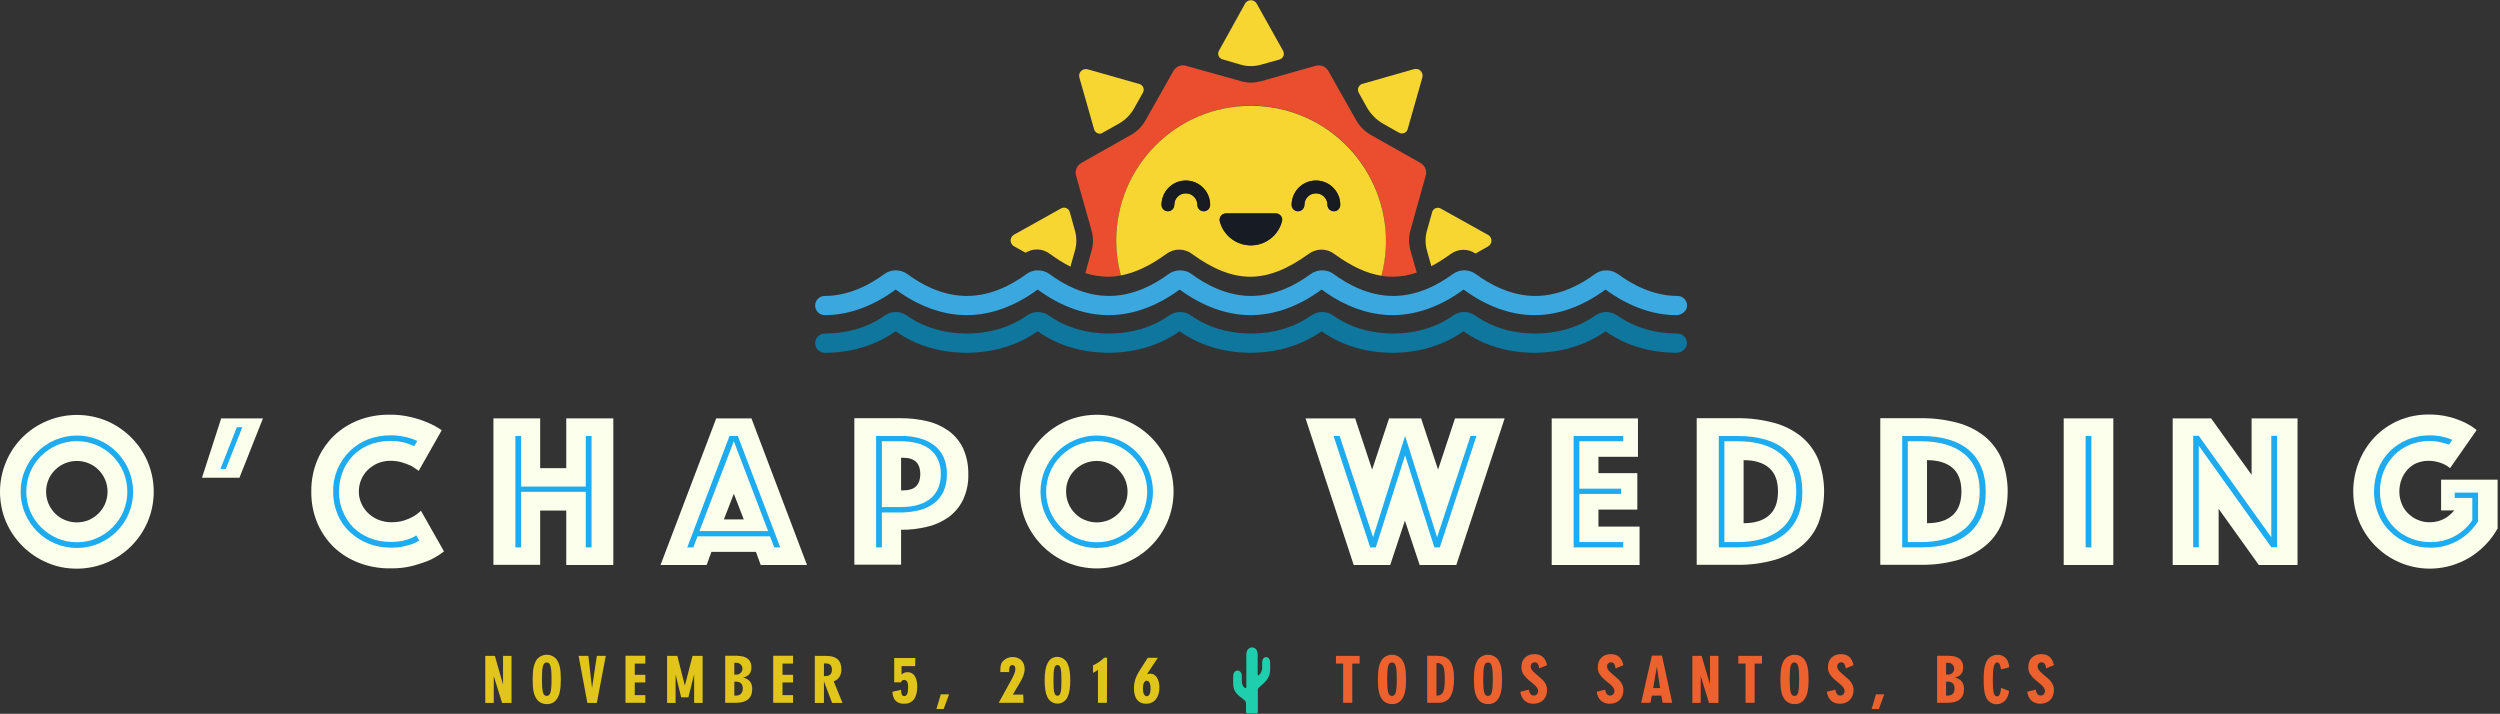 <?xml version="1.0" encoding="utf-8"?>
<!-- Generator: Adobe Illustrator 19.2.1, SVG Export Plug-In . SVG Version: 6.00 Build 0)  -->
<svg version="1.1" id="Layer_3_copy" xmlns="http://www.w3.org/2000/svg" xmlns:xlink="http://www.w3.org/1999/xlink" x="0px"
	 y="0px" width="1562px" height="446px" viewBox="0 0 1562 446" style="enable-background:new 0 0 1562 446;" xml:space="preserve">
<rect x="0" y="0" width="1562" height="446" fill="#333333" stroke="none"/>
<style type="text/css">
	.st0{fill:#E1C51B;}
	.st1{fill:#1FCEAC;}
	.st2{fill:#EC612E;}
	.st3{fill:#FCFFEC;}
	.st4{fill:#1EABF0;}
	.st5{fill:#F7D631;}
	.st6{fill:#EA4E2F;}
	.st7{fill:#171B23;}
	.st8{fill:#181C22;}
	.st9{fill:#0F769E;}
	.st10{fill:#3AA7DE;}
</style>
<title>ochapo-wedding-logo</title>
<g id="NOV_5">
	<path class="st0" d="M309.2,409.8l5.1,17.9v-17.9h5.3v29.4h-5.9l-5.2-16.8v16.8h-5.3v-29.4H309.2z"/>
	<path class="st0" d="M347.6,411.8c2.1,2.8,2.8,6.2,2.8,13c0,6.2-0.8,9.7-2.8,12.4c-1.4,1.8-3.6,2.8-5.9,2.7
		c-2.3,0.1-4.6-0.9-6.1-2.7c-2.1-2.8-2.8-6.2-2.8-12.7s0.8-10,2.8-12.7c2.9-3.3,8-3.7,11.3-0.7C347.1,411.3,347.4,411.5,347.6,411.8
		z M338.6,424.4c0,8,0.7,10.4,3,10.4s3-2.5,3-10.3c0-8.2-0.7-10.6-3-10.6S338.6,416.4,338.6,424.4L338.6,424.4z"/>
	<path class="st0" d="M367.6,409.8l2.3,20.1l3-20.1h5.6l-5.6,29.4h-5.9l-5.5-29.4H367.6L367.6,409.8z"/>
	<path class="st0" d="M403.2,409.8v4.8h-6.6v7h6.6v4.8h-6.6v7.9h6.6v4.8h-12.4v-29.4H403.2z"/>
	<path class="st0" d="M423.2,409.8l4.7,18.6l4.8-18.6h6.3v29.4h-5.3v-17.9l-3.6,14.4h-4.5l-3.5-14.4v17.9h-5.3v-29.4H423.2z"/>
	<path class="st0" d="M460.9,409.8c5.5,0,8.6,2.5,8.6,7.1c0,3.6-1.8,5.7-5.2,6.4c4,1.1,5.7,3.3,5.7,7.3c0,5.5-3.5,8.5-10,8.5h-6.9
		v-29.4H460.9L460.9,409.8z M460,421.5c2,0.1,3.8-1.5,3.9-3.5c0.1-2-1.5-3.8-3.5-3.9c-0.1,0-0.3,0-0.4,0h-1.2v7.4H460z M460,434.6
		c2.5,0,4.1-1.6,4.1-4.4s-1.5-4.3-4.1-4.3h-1.2v8.7L460,434.6L460,434.6z"/>
	<path class="st0" d="M495.5,409.8v4.8h-6.6v7h6.6v4.8h-6.6v7.9h6.6v4.8h-12.4v-29.4H495.5L495.5,409.8z"/>
	<path class="st0" d="M516.2,409.8c6.4,0,9.5,2.8,9.5,8.5c0,3.7-1.8,6.4-4.8,7.4l5.5,13.5h-6.5l-5.1-13.5v13.5h-5.7v-29.4H516.2z
		 M515.8,422.4c2.7,0,4-1.3,4-4s-1.3-3.9-4-3.9h-1v7.9L515.8,422.4L515.8,422.4z"/>
	<path class="st0" d="M571.8,416.2h-8.5v5.3c1-1.1,2.4-1.6,3.9-1.5c3.7,0,5.9,3.3,5.9,9.1c0,6.9-2.9,10.6-8.2,10.6
		c-2.9,0-5.2-1.1-6.2-3.1c-0.7-1.3-1.1-2.8-1.1-4.4l5.4-1.2c0,2.8,0.6,3.9,2,3.9c1.7,0,2.4-1.7,2.4-5.7c0-3-0.8-4.4-2.6-4.4
		c-0.9,0-1.7,0.7-1.8,1.5h-4.3v-15.2h13.2L571.8,416.2L571.8,416.2z"/>
	<path class="st0" d="M593,433.8l-3.4,9.2h-4.5l2.7-9.2H593L593,433.8z"/>
	<path class="st0" d="M639.5,439.1H624l8.1-14.7c1.7-3.2,2.3-4.8,2.3-6.5c0-1.5-0.7-2.4-1.9-2.4s-2,1.1-2,3.3v1.1h-5.5v-1.1
		c0-3.1,0.5-4.7,2-6.1c1.5-1.4,3.5-2.2,5.6-2.2c4.6,0,7.6,2.9,7.6,7.4c0,2.7-1,5.4-3.3,9.2l-4.1,6.9h6.5L639.5,439.1L639.5,439.1z"
		/>
	<path class="st0" d="M667.1,414.8c1.1,2.5,1.6,5.7,1.6,10.3s-0.5,7.7-1.6,10.2c-1.4,3.5-5.5,5.3-9,3.8c-1.7-0.7-3.1-2.1-3.8-3.8
		c-1.1-2.6-1.6-5.6-1.6-10.5c0-9.6,2.7-14.4,8-14.4C663.5,410.5,666,412.2,667.1,414.8z M658.2,425.1c0,7.4,0.6,9.6,2.5,9.6
		s2.5-2.2,2.5-9.5c0-7.5-0.6-9.7-2.5-9.7S658.2,417.7,658.2,425.1L658.2,425.1z"/>
	<path class="st0" d="M691.6,439.1H686v-20.6c-0.9,0.8-2,1.4-3.1,1.9v-4.7c2.6-1.1,5-2.8,7-4.8h1.8L691.6,439.1L691.6,439.1z"/>
	<path class="st0" d="M716.6,421.3c0.7-0.3,1.4-0.4,2.1-0.4c3.4,0,5.7,3.5,5.7,8.6c0,6.3-3.2,10.2-8.4,10.2c-4.8,0-7.5-3.5-7.5-9.5
		c0-4.2,1-7.3,3.9-11.8l4.7-7.4h6.3L716.6,421.3z M714.1,430.2c0,3,0.9,4.8,2.4,4.8s2.4-1.9,2.4-4.8s-0.9-4.9-2.4-4.9
		S714.1,427.2,714.1,430.2z"/>
</g>
<path id="CACTUS" class="st1" d="M785.9,444.7v-13.9c0-2.1,7.7-4.5,7.7-12.6v-4.2c0-4.5-5-4.7-5,0c0,1.9,0,1,0,3.5s-2.8,6.2-2.8,3.5
	v-12c0-6.1-7.1-5.9-7.1,0v20.1c0,2.4-2.8-0.6-2.8-2.9v-3.7c0-4.7-5.4-4.7-5.4,0v4.6c0,8.3,8,8.9,8,12.3v5.2c-0.1,0.5,0.3,1,0.9,1.1
	c0.1,0,0.2,0,0.3,0h5.1C785.4,445.8,785.9,445.4,785.9,444.7C785.9,444.8,785.9,444.7,785.9,444.7z"/>
<g id="TODOS">
	<path class="st2" d="M849.5,414.6h-4.6v24.5h-5.7v-24.5h-4.5v-4.8h14.8V414.6z"/>
	<path class="st2" d="M875.7,411.8c2.1,2.8,2.8,6.2,2.8,13c0,6.2-0.8,9.7-2.8,12.4c-1.4,1.8-3.6,2.8-5.9,2.7
		c-2.3,0.1-4.6-0.9-6.1-2.7c-2.1-2.8-2.8-6.2-2.8-12.7s0.8-10,2.8-12.7c2.9-3.3,8-3.7,11.3-0.7C875.3,411.3,875.5,411.5,875.7,411.8
		z M866.7,424.4c0,8,0.7,10.4,3,10.4s3-2.5,3-10.3c0-8.2-0.7-10.6-3-10.6S866.7,416.4,866.7,424.4L866.7,424.4z"/>
	<path class="st2" d="M898.2,409.8c3.8,0,6.2,1,7.8,3.3c1.7,2.5,2.5,5.9,2.5,10.9c0,10.2-3.1,15.1-9.7,15.1h-7.1v-29.4H898.2z
		 M898,434.6c1.2,0,2.4-0.5,3.2-1.5c1-1.2,1.5-3.8,1.5-8.7c0-5.1-0.4-7.7-1.6-8.9c-0.8-0.8-1.9-1.3-3-1.2h-0.6v20.3L898,434.6
		L898,434.6z"/>
	<path class="st2" d="M935.7,411.8c2.1,2.8,2.8,6.2,2.8,13c0,6.2-0.8,9.7-2.8,12.4c-1.4,1.8-3.6,2.8-5.9,2.7
		c-2.3,0.1-4.6-0.9-6.1-2.7c-2.1-2.8-2.8-6.2-2.8-12.7s0.8-10,2.8-12.7c2.9-3.3,8-3.7,11.3-0.7C935.2,411.3,935.5,411.5,935.7,411.8
		z M926.7,424.4c0,8,0.7,10.4,3,10.4s3-2.5,3-10.3c0-8.2-0.7-10.6-3-10.6S926.7,416.4,926.7,424.4L926.7,424.4z"/>
	<path class="st2" d="M961.7,417.6c-0.3-2.5-1.2-3.8-2.8-3.8c-1.4,0-2.5,1.1-2.5,2.4c0,0.1,0,0.2,0,0.2c0,1.5,0.7,2.5,3.1,4.6
		l2.7,2.3c3.2,2.7,4.4,4.9,4.4,7.9c0,5.1-3.4,8.5-8.5,8.5c-4.5,0-7.5-2.7-8.2-7.5l5.3-1.3c0.4,2.5,1.5,3.7,3.2,3.7
		c1.5-0.1,2.6-1.3,2.6-2.7c0,0,0-0.1,0-0.1c0-1.5-0.8-2.7-3.1-4.6l-2.9-2.4c-1.1-0.9-2-1.9-2.9-3.1c-1.1-1.4-1.6-3.2-1.5-5
		c0-4.8,3.2-8,8.1-8c4.3,0,6.9,2.2,7.9,6.9L961.7,417.6z"/>
	<path class="st2" d="M1009.4,417.6c-0.3-2.5-1.2-3.8-2.8-3.8c-1.4,0-2.5,1.1-2.5,2.4c0,0.1,0,0.1,0,0.2c0,1.5,0.7,2.5,3.1,4.6
		l2.7,2.3c3.2,2.7,4.4,4.9,4.4,7.9c0,5.1-3.4,8.5-8.5,8.5c-4.5,0-7.5-2.7-8.2-7.5l5.3-1.3c0.4,2.5,1.5,3.7,3.2,3.7
		c1.5-0.1,2.6-1.3,2.6-2.7c0,0,0-0.1,0-0.1c0-1.5-0.8-2.7-3.1-4.6l-2.9-2.4c-1.1-0.9-2-1.9-2.9-3.1c-1.1-1.4-1.6-3.2-1.5-5
		c0-4.8,3.2-8,8.1-8c4.3,0,6.9,2.2,7.9,6.9L1009.4,417.6z"/>
	<path class="st2" d="M1032.1,434.6l-0.9,4.5h-5.8l6.7-29.5h6.3l6.4,29.5h-6l-0.8-4.5H1032.1L1032.1,434.6z M1035.2,416.5l-2.3,13.4
		h4.3L1035.2,416.5z"/>
	<path class="st2" d="M1063.2,409.8l5.2,17.9v-17.9h5.3v29.4h-5.9l-5.2-16.8v16.8h-5.2v-29.4H1063.2L1063.2,409.8z"/>
	<path class="st2" d="M1100.9,414.6h-4.6v24.5h-5.7v-24.5h-4.5v-4.8h14.8V414.6z"/>
	<path class="st2" d="M1127.2,411.8c2.1,2.8,2.8,6.2,2.8,13c0,6.2-0.8,9.7-2.8,12.4c-1.4,1.8-3.6,2.8-5.9,2.7
		c-2.3,0.1-4.6-0.9-6.1-2.7c-2.1-2.8-2.8-6.2-2.8-12.7s0.8-10,2.8-12.7c2.9-3.3,8-3.7,11.3-0.7
		C1126.7,411.3,1126.9,411.5,1127.2,411.8z M1118.2,424.4c0,8,0.7,10.4,3,10.4s2.9-2.5,2.9-10.3c0-8.2-0.7-10.6-3-10.6
		S1118.2,416.4,1118.2,424.4L1118.2,424.4z"/>
	<path class="st2" d="M1153.2,417.6c-0.3-2.5-1.2-3.8-2.8-3.8c-1.4,0-2.5,1.1-2.5,2.4c0,0.1,0,0.1,0,0.2c0,1.5,0.7,2.5,3.1,4.6
		l2.7,2.3c3.2,2.7,4.4,4.9,4.4,7.9c0,5.1-3.4,8.5-8.5,8.5c-4.5,0-7.5-2.7-8.2-7.5l5.3-1.3c0.4,2.5,1.5,3.7,3.2,3.7
		c1.5-0.1,2.6-1.3,2.6-2.7c0,0,0-0.1,0-0.1c0-1.5-0.8-2.7-3.1-4.6l-2.9-2.4c-1.1-0.9-2-1.9-2.9-3.1c-1.1-1.4-1.6-3.2-1.5-5
		c0-4.8,3.2-8,8.1-8c4.3,0,6.9,2.2,7.9,6.9L1153.2,417.6z"/>
	<path class="st2" d="M1177.3,433.8l-3.4,9.2h-4.5l2.7-9.2H1177.3L1177.3,433.8z"/>
	<path class="st2" d="M1218,409.8c5.5,0,8.6,2.5,8.6,7.1c0,3.6-1.8,5.7-5.2,6.4c4,1.1,5.7,3.3,5.7,7.3c0,5.5-3.5,8.5-9.9,8.5h-6.9
		v-29.4H1218L1218,409.8z M1217.1,421.5c2,0.1,3.8-1.5,3.9-3.5c0.1-2-1.5-3.8-3.5-3.9c-0.1,0-0.3,0-0.4,0h-1.2v7.4H1217.1z
		 M1217.1,434.6c2.6,0,4.1-1.6,4.1-4.4s-1.5-4.3-4.1-4.3h-1.2v8.7L1217.1,434.6L1217.1,434.6z"/>
	<path class="st2" d="M1250.2,418.3c-0.3-2.9-1.1-4.4-2.3-4.4c-2,0-2.8,3.1-2.8,11.1c0,7.4,0.7,10.1,2.6,10.1c1.5,0,2.2-1.5,2.6-5.3
		l5,1.9c-0.6,5.1-3.7,8.3-7.8,8.3c-2.8,0.1-5.3-1.6-6.5-4.1c-1.2-2.6-1.6-5.5-1.6-10.9c0-5.1,0.3-8.2,1.3-10.7
		c1.1-3.1,4-5.2,7.3-5.2c2.8-0.1,5.4,1.5,6.5,4.1c0.5,1.2,0.8,2.5,0.9,3.7L1250.2,418.3z"/>
	<path class="st2" d="M1278.4,417.6c-0.3-2.5-1.2-3.8-2.8-3.8c-1.4,0-2.5,1.1-2.5,2.4c0,0.1,0,0.1,0,0.2c0,1.5,0.7,2.5,3.1,4.6
		l2.7,2.3c3.2,2.7,4.4,4.9,4.4,7.9c0,5.1-3.4,8.5-8.5,8.5c-4.5,0-7.5-2.7-8.2-7.5l5.3-1.3c0.4,2.5,1.5,3.7,3.2,3.7
		c1.5-0.1,2.6-1.3,2.6-2.7c0,0,0-0.1,0-0.1c0-1.5-0.8-2.7-3.1-4.6l-2.9-2.4c-1.1-0.9-2-1.9-2.9-3.1c-1.1-1.4-1.6-3.2-1.5-5
		c0-4.8,3.2-8,8.1-8c4.3,0,6.9,2.2,7.9,6.9L1278.4,417.6z"/>
</g>
<g id="O_CHAPO_WEDDING">
	<g id="TEXT">
		<path class="st3" d="M0,307.2c0-6.4,1.3-12.8,3.8-18.7C8.6,277,17.8,267.8,29.4,263c11.9-5,25.4-5,37.3,0
			c11.5,4.9,20.7,14.1,25.6,25.6c5,11.9,5,25.4,0,37.3c-4.9,11.6-14.1,20.7-25.6,25.6c-5.9,2.5-12.3,3.8-18.7,3.8
			c-6.4,0-12.8-1.2-18.7-3.8c-11.5-4.9-20.7-14.1-25.6-25.6C1.2,320,0,313.6,0,307.2z M28.8,307.2c0,2.6,0.5,5.1,1.5,7.5
			c2,4.6,5.6,8.3,10.2,10.2c4.8,2,10.2,2,15,0c4.6-2,8.2-5.6,10.2-10.2c2-4.8,2-10.2,0-15c-2-4.6-5.6-8.3-10.2-10.2
			c-4.8-2-10.2-2-15,0c-4.6,2-8.3,5.6-10.2,10.2C29.3,302.1,28.8,304.7,28.8,307.2L28.8,307.2z"/>
		<path class="st3" d="M138.2,261.4h26.1l-14.7,37.1h-23.4L138.2,261.4z"/>
		<path class="st3" d="M194.5,307.2c-0.1-6.8,1.2-13.6,3.8-19.8c2.4-5.7,6-10.9,10.4-15.2c4.4-4.2,9.7-7.5,15.4-9.7
			c6-2.3,12.3-3.4,18.7-3.4c4.7-0.1,9.4,0.4,13.9,1.5c3.6,0.8,7.1,2,10.5,3.4c3.1,1.3,6,2.9,8.8,4.8l-14.4,25.4
			c-1.5-1.1-3.1-2.2-4.8-3.2c-1.8-0.8-3.7-1.5-5.6-2.1c-2.4-0.7-4.9-1-7.3-1c-2.7,0-5.3,0.5-7.8,1.5c-2.3,1-4.4,2.4-6.2,4.1
			c-1.8,1.7-3.2,3.8-4.2,6.1c-1,2.4-1.5,4.9-1.5,7.5c0,2.6,0.5,5.1,1.6,7.5c1,2.3,2.5,4.4,4.3,6.1c1.9,1.8,4.1,3.2,6.4,4.1
			c2.6,1,5.3,1.5,8.1,1.5c2.6,0,5.3-0.3,7.8-1.1c2-0.6,3.9-1.4,5.8-2.5c1.8-1,3.4-2.2,4.8-3.6l14.4,25.4c-2.7,2.1-5.6,3.9-8.8,5.4
			c-3.4,1.5-7,2.6-10.6,3.6c-4.6,1.2-9.4,1.7-14.1,1.6c-6.8,0.1-13.5-1.1-19.8-3.5c-5.8-2.2-11.1-5.5-15.6-9.8
			c-4.4-4.3-7.9-9.5-10.3-15.2C195.7,320.6,194.4,313.9,194.5,307.2z"/>
		<path class="st3" d="M308.3,261.4h29.2v31.1h16.3v-31.1h29.4v91.6h-29.4V319h-16.3v33.9h-29.2V261.4z"/>
		<path class="st3" d="M447.5,261.4h22l34.7,91.6h-28.9l-3-8.2h-27.8l-3,8.2h-28.8L447.5,261.4z M464.7,324.5l-6.2-16l-6.2,16H464.7
			L464.7,324.5z"/>
		<path class="st3" d="M605,296.2c0.2,5.6-1,11.1-3.3,16.1c-2.1,4.3-5.2,8-9,10.8c-4,2.8-8.5,4.9-13.3,6c-5.4,1.3-10.9,2-16.4,1.9
			v21.8h-29.2v-91.5h29.2c5.5,0,11,0.6,16.4,1.9c4.8,1.1,9.3,3.2,13.3,6c3.8,2.8,6.9,6.5,9,10.8C604,285.1,605.1,290.7,605,296.2z
			 M563,306.4h1.2c3.8,0,6.6-0.9,8.3-2.7c1.7-1.8,2.5-4.3,2.5-7.5c0-3.2-0.8-5.7-2.5-7.5s-4.5-2.7-8.3-2.7H563V306.4z"/>
		<path class="st3" d="M637.2,307.2c0-6.4,1.3-12.8,3.8-18.7c4.9-11.5,14.1-20.7,25.6-25.6c11.9-5,25.4-5,37.3,0
			c11.5,4.9,20.7,14.1,25.6,25.6c5,11.9,5,25.4,0,37.3c-4.9,11.5-14.1,20.7-25.6,25.6c-11.9,5-25.4,5-37.3,0
			c-11.5-4.9-20.7-14.1-25.6-25.6C638.5,320,637.2,313.6,637.2,307.2z M666.1,307.2c0,2.6,0.5,5.1,1.5,7.5c2,4.6,5.6,8.3,10.2,10.2
			c4.8,2,10.2,2,15,0c4.6-2,8.3-5.6,10.2-10.2c2-4.8,2-10.2,0-15c-2-4.6-5.7-8.3-10.3-10.2c-4.8-2-10.2-2-15,0
			c-4.6,2-8.3,5.6-10.2,10.2C666.5,302.1,666,304.7,666.1,307.2L666.1,307.2z"/>
		<path class="st3" d="M815.7,261.4h31l10.6,32l10.6-32h20l10.6,32l10.6-32h31l-30.2,91.6H887l-9.2-27.7l-9.2,27.7h-22.8
			L815.7,261.4z"/>
		<path class="st3" d="M969.5,261.4h53.9v24h-24.7v10.2h24.3v22.8h-24.3v10.6h25.7v24h-54.9V261.4z"/>
		<path class="st3" d="M1060.1,352.9v-91.6h25.4c7.8-0.1,15.5,0.9,23,2.9c6.2,1.7,12,4.6,17,8.6c4.6,3.9,8.3,8.8,10.6,14.4
			c4.8,12.8,4.8,26.9,0,39.7c-2.3,5.6-5.9,10.5-10.6,14.3c-5,4-10.8,7-17,8.7c-7.5,2.1-15.2,3.1-23,3L1060.1,352.9L1060.1,352.9z
			 M1089.4,326.9c6.9,0,12.2-1.6,15.9-4.9c3.7-3.2,5.6-8.2,5.6-14.9c0-6.7-1.9-11.6-5.6-14.8s-9.1-4.8-15.9-4.8V326.9L1089.4,326.9z
			"/>
		<path class="st3" d="M1174.8,352.9v-91.6h25.4c7.8-0.1,15.5,0.9,23,2.9c6.2,1.7,12,4.6,17,8.6c4.6,3.9,8.3,8.8,10.6,14.4
			c4.8,12.8,4.8,26.9,0,39.7c-2.3,5.6-5.9,10.5-10.6,14.3c-5,4-10.8,7-17,8.7c-7.5,2.1-15.2,3.1-23,3L1174.8,352.9L1174.8,352.9z
			 M1204,326.9c6.9,0,12.2-1.6,15.9-4.9c3.7-3.2,5.6-8.2,5.6-14.9c0-6.7-1.9-11.6-5.6-14.8c-3.8-3.2-9.1-4.8-15.9-4.8V326.9
			L1204,326.9z"/>
		<path class="st3" d="M1289.4,261.4h31v91.6h-31V261.4z"/>
		<path class="st3" d="M1357.5,261.4h24l25.3,35.3v-35.3h28.7v91.6h-24.2l-25.1-35.1v35.1h-28.7L1357.5,261.4L1357.5,261.4z"/>
		<path class="st3" d="M1530.8,292.5c-1.8-1.5-3.9-2.7-6.2-3.4c-2.4-0.8-4.8-1.2-7.3-1.2c-2.5,0-5,0.5-7.3,1.4
			c-2.2,0.9-4.1,2.3-5.7,4c-1.6,1.8-2.9,3.8-3.8,6.1c-0.9,2.5-1.4,5.1-1.4,7.7c0,2.6,0.5,5.3,1.5,7.7c0.9,2.3,2.3,4.4,4.1,6.1
			c1.8,1.7,3.8,3.1,6.1,4c2.4,1,4.9,1.5,7.5,1.4c3,0,5.9-0.7,8.5-2c2.6-1.3,4.8-3.2,6.6-5.4h-8.2v-19.2h35.3v30.5
			c-2.1,3.7-4.6,7.2-7.6,10.2c-2.9,3-6.2,5.7-9.8,7.9c-3.7,2.2-7.6,3.9-11.7,5.1c-25.4,7.3-51.9-7.3-59.2-32.7
			c-1.3-4.4-1.9-9-1.9-13.6c0-6.4,1.2-12.7,3.6-18.7c2.3-5.7,5.6-10.9,9.8-15.3c4.2-4.4,9.3-7.9,14.8-10.3
			c5.8-2.5,12.1-3.8,18.5-3.8c4.5-0.1,9,0.4,13.3,1.5c3.3,0.8,6.4,2,9.5,3.4c2.7,1.3,5.3,2.9,7.6,4.8L1530.8,292.5z"/>
	</g>
	<g id="INLINE">
		<path class="st4" d="M12.9,307.2c0,4.7,0.9,9.3,2.8,13.7c3.6,8.4,10.3,15.2,18.7,18.7c8.7,3.7,18.6,3.7,27.3,0
			c8.4-3.6,15.2-10.3,18.7-18.7c3.7-8.7,3.7-18.6,0-27.3c-3.6-8.4-10.3-15.2-18.7-18.7c-8.7-3.7-18.6-3.7-27.3,0
			c-8.4,3.6-15.2,10.3-18.7,18.7C13.8,297.9,12.9,302.5,12.9,307.2z M48,338.8c-4.2,0-8.4-0.8-12.3-2.5c-7.5-3.3-13.6-9.3-16.8-16.8
			c-3.3-7.9-3.3-16.7,0-24.6c3.2-7.6,9.3-13.6,16.8-16.8c7.9-3.3,16.7-3.3,24.6,0c7.6,3.2,13.6,9.3,16.8,16.8
			c3.3,7.9,3.3,16.7,0,24.6c-3.2,7.6-9.3,13.6-16.8,16.8C56.4,338,52.3,338.8,48,338.8z"/>
		<path class="st4" d="M137.7,293h3.4l10.3-26.1H148L137.7,293z"/>
		<path class="st4" d="M211.8,307.2c0-4.2,0.7-8.4,2.3-12.4c2.9-7.6,8.8-13.7,16.4-16.8c4.2-1.7,8.7-2.5,13.2-2.5
			c2.1,0,4.3,0.1,6.4,0.5c1.6,0.3,3.2,0.6,4.7,1.2c1.4,0.4,2.7,0.9,4,1.6l1.9-3.3c-1.5-0.7-3-1.3-4.7-1.8c-1.8-0.5-3.5-0.9-5.4-1.2
			c-2.3-0.4-4.7-0.6-7-0.5c-4.6,0-9.1,0.8-13.4,2.4c-4.2,1.6-8,4-11.3,7.1c-7,6.7-10.9,16-10.7,25.6c-0.1,5,0.9,9.9,2.8,14.5
			c1.8,4.2,4.4,7.9,7.8,11c3.3,3.1,7.3,5.5,11.5,7.1c4.5,1.7,9.2,2.5,14,2.5c2.5,0,5-0.2,7.4-0.7c1.9-0.4,3.8-0.9,5.6-1.5
			c1.6-0.6,3.2-1.3,4.7-2.2l-1.9-3.3c-1.3,0.9-2.7,1.6-4.1,2.1c-1.6,0.6-3.3,1.1-4.9,1.4c-2.2,0.4-4.5,0.6-6.7,0.6
			c-4.6,0.1-9.3-0.8-13.6-2.5c-3.8-1.5-7.3-3.8-10.2-6.7c-2.8-2.9-5-6.3-6.4-10C212.5,315.7,211.8,311.5,211.8,307.2z"/>
		<path class="st4" d="M325.6,342v-34.7H366V342h3.6v-69.6H366v31.6h-40.4v-31.6H322V342H325.6z"/>
		<path class="st4" d="M433.2,342l2.6-6.9h45.3l2.6,6.9h3.8l-26.5-69.6h-5.2L429.4,342H433.2z M458.5,275.7l21.4,56.1h-42.9
			L458.5,275.7z"/>
		<path class="st4" d="M591.6,296.2c0.1-3.7-0.6-7.4-2.1-10.7c-1.4-2.9-3.4-5.5-6-7.4c-2.7-2-5.8-3.5-9.1-4.3
			c-3.7-1-7.6-1.5-11.5-1.4h-15.5v69.6h3.6v-21.8h11.9c3.9,0,7.7-0.5,11.5-1.4c3.3-0.8,6.4-2.3,9.1-4.3c2.6-1.9,4.6-4.5,6-7.4
			C591,303.6,591.7,299.9,591.6,296.2z M587.8,296.2c0.1,3.4-0.6,6.8-2.1,9.9c-1.3,2.5-3.2,4.7-5.5,6.3c-2.4,1.6-5.1,2.7-7.9,3.4
			c-3.1,0.7-6.2,1-9.4,1H551v-41.1h11.9c3.2,0,6.3,0.3,9.4,1c2.8,0.6,5.5,1.8,7.9,3.4c2.3,1.6,4.2,3.8,5.5,6.3
			C587.2,289.4,587.9,292.8,587.8,296.2z"/>
		<path class="st4" d="M650.1,307.2c0,4.7,0.9,9.3,2.8,13.7c3.6,8.4,10.3,15.2,18.7,18.7c8.7,3.7,18.6,3.7,27.3,0
			c8.4-3.6,15.2-10.3,18.7-18.7c3.7-8.7,3.7-18.6,0-27.3c-3.6-8.4-10.3-15.2-18.7-18.7c-8.7-3.7-18.6-3.7-27.3,0
			c-8.4,3.6-15.2,10.3-18.7,18.7C651,297.9,650.1,302.5,650.1,307.2z M685.2,338.8c-4.2,0-8.4-0.8-12.3-2.5
			c-7.5-3.3-13.6-9.3-16.8-16.8c-3.3-7.9-3.3-16.7,0-24.6c3.2-7.6,9.3-13.6,16.8-16.8c7.9-3.3,16.7-3.3,24.6,0
			c7.6,3.2,13.6,9.3,16.8,16.8c3.3,7.9,3.3,16.7,0,24.6c-3.2,7.6-9.3,13.6-16.8,16.8C693.7,338,689.5,338.8,685.2,338.8z"/>
		<path class="st4" d="M859.6,342l18.3-57.5l18.3,57.5h3.4l22.9-69.6h-3.7l-20.9,63.3l-20-63.3l-20,63.3L837,272.4h-3.8l22.9,69.6
			H859.6L859.6,342z"/>
		<path class="st4" d="M1014.2,342v-3.3h-27.4v-30.1h26.1v-3.3h-26.1v-29.6h27.4v-3.3h-31V342L1014.2,342L1014.2,342z"/>
		<path class="st4" d="M1073.9,342h11.7c13.3,0,23.4-3,30.3-9.1s10.3-14.7,10.2-25.7c0-11.1-3.4-19.6-10.2-25.7
			c-6.8-6-16.9-9.1-30.3-9.1h-11.7V342z M1077.4,338.7v-63h8.1c11.6,0,20.7,2.6,27.1,7.9s9.7,13.1,9.7,23.5
			c0,10.4-3.2,18.3-9.7,23.6s-15.5,8-27.1,8L1077.4,338.7L1077.4,338.7z"/>
		<path class="st4" d="M1188.5,342h11.7c13.3,0,23.4-3,30.3-9.1s10.3-14.7,10.2-25.7c0-11.1-3.4-19.6-10.2-25.7
			c-6.8-6-16.9-9.1-30.3-9.1h-11.7V342z M1192,338.7v-63h8.1c11.6,0,20.7,2.6,27.1,7.9c6.5,5.3,9.7,13.1,9.7,23.5
			c0,10.4-3.2,18.3-9.7,23.6s-15.5,8-27.1,8L1192,338.7L1192,338.7z"/>
		<path class="st4" d="M1306.7,342v-69.6h-3.6V342H1306.7z"/>
		<path class="st4" d="M1373.8,342v-63.5l45.3,63.4h3.6v-69.6h-3.6v63.4l-45.3-63.4h-3.5v69.6L1373.8,342L1373.8,342z"/>
		<path class="st4" d="M1532.2,274.8c-1.3-0.6-2.6-1-4-1.4c-1.5-0.4-3-0.8-4.5-1c-1.9-0.3-3.8-0.4-5.8-0.4c-4.7,0-9.3,0.9-13.6,2.6
			c-4.1,1.7-7.8,4.1-11,7.2c-3.2,3.2-5.7,6.9-7.3,11c-1.8,4.5-2.7,9.4-2.7,14.3c-0.1,4.9,0.9,9.8,2.8,14.3c1.7,4.2,4.3,7.9,7.6,11
			c3.2,3.1,7,5.5,11.2,7.2c4.3,1.8,9,2.6,13.7,2.6c6,0.1,11.9-1.5,17.2-4.5c5.1-2.9,9.3-7,12.5-11.9v-18h-14.6v3.3h11V325
			c-5.8,8.7-15.6,13.8-26.1,13.7c-4.2,0-8.4-0.7-12.3-2.3c-7.6-3-13.7-8.9-16.8-16.5c-1.7-4.1-2.5-8.4-2.5-12.8
			c-0.1-4.4,0.8-8.8,2.4-12.8c1.5-3.7,3.7-7.1,6.6-10c2.8-2.8,6.1-5,9.8-6.5c3.9-1.5,8-2.3,12.2-2.3c1.6,0,3.1,0.1,4.7,0.4
			c1.5,0.3,2.7,0.5,3.8,0.8c1.3,0.4,2.5,0.7,3.6,1.1L1532.2,274.8z"/>
	</g>
</g>
<g id="SUNSET">
	<path class="st5" d="M775.2,40.4c4.1,1.2,8.5,1.2,12.7,0l11.5-3.2c2-0.6,3.2-2.6,2.6-4.6c-0.1-0.3-0.2-0.6-0.3-0.8L785.2,2.3
		c-1.1-2-3.7-2.8-5.7-1.6c-0.7,0.4-1.3,0.9-1.6,1.6l-16.3,29.4c-1,1.8-0.4,4.1,1.5,5.1c0.3,0.1,0.5,0.3,0.8,0.3L775.2,40.4z"/>
	<path class="st5" d="M863.8,77.1l10.3,5.8c1.8,1,4.1,0.4,5.1-1.4c0.1-0.3,0.3-0.5,0.3-0.8l9.2-32.3c0.6-2.2-0.7-4.6-2.9-5.2
		c-0.8-0.2-1.5-0.2-2.3,0l-32.3,9.2c-2,0.6-3.2,2.7-2.6,4.7c0.1,0.3,0.2,0.6,0.3,0.8l5.8,10.4C857,71.8,860.1,74.9,863.8,77.1z"/>
	<path class="st5" d="M689,82.9l10.3-5.8c3.7-2.1,6.8-5.2,9-8.9l5.8-10.3c1-1.8,0.4-4.1-1.4-5.1c-0.3-0.1-0.5-0.3-0.8-0.3l-32.3-9.2
		c-2.2-0.6-4.6,0.7-5.2,2.9c-0.2,0.8-0.2,1.5,0,2.3l9.2,32.3c0.6,2,2.6,3.2,4.6,2.6C688.5,83.1,688.8,83,689,82.9z"/>
	<path class="st5" d="M929.6,146.7l-29.4-16.4c-1.8-1-4.1-0.4-5.1,1.5c-0.1,0.3-0.3,0.5-0.3,0.8l-3.2,11.4c-1.2,4.1-1.2,8.5,0,12.7
		l2.7,9.6c4.2-2.2,8.2-4.8,12.1-7.6c4.6-3.4,10.8-3.5,15.5-0.3l7.8-4.4c2-1.1,2.8-3.7,1.6-5.7C930.9,147.6,930.3,147,929.6,146.7z"
		/>
	<path class="st5" d="M671.6,156.7c1.2-4.1,1.2-8.5,0-12.7l-3.2-11.5c-0.6-2-2.6-3.2-4.6-2.6c-0.3,0.1-0.6,0.2-0.8,0.3l-29.4,16.4
		c-2,1.1-2.8,3.7-1.6,5.7c0.4,0.7,0.9,1.3,1.6,1.6l7.2,4c4.7-2.9,10.6-2.7,15,0.6c4.1,3,8.5,5.8,13,8.1L671.6,156.7z"/>
	<path class="st6" d="M881.2,144l9.6-34.3c0.9-3.1-0.5-6.3-3.3-7.9l-31-17.5c-3.7-2.1-6.8-5.2-9-8.9l-17.5-31
		c-1.6-2.8-4.8-4.1-7.9-3.3L788,50.7c-4.1,1.2-8.5,1.2-12.7,0L741,41.1c-3.1-0.9-6.3,0.5-7.9,3.3l-17.5,31c-2.1,3.7-5.2,6.8-9,8.9
		l-31,17.5c-2.8,1.6-4.1,4.8-3.3,7.9L682,144c1.2,4.1,1.2,8.5,0,12.7l-3.9,13.9c4.6,1.5,9.4,2.3,14.2,2.3c2.7,0,5.4-0.3,8-0.8
		c-12.1-44.9,14.6-91.1,59.5-103.2c44.9-12.1,91.1,14.6,103.2,59.5c3.9,14.4,3.8,29.5,0,43.9c2.3,0.4,4.7,0.6,7,0.6
		c5.2,0,10.3-0.9,15.2-2.6l-3.9-13.6C880.1,152.5,880.1,148.1,881.2,144z"/>
	<path class="st5" d="M781.6,66.1c-46.5,0-84.2,37.7-84.2,84.3c0,7.3,1,14.7,2.9,21.7c9-1.7,18.4-6.1,28.5-13.5
		c4.7-3.5,11.2-3.5,15.9,0c13.1,9.6,25,14.3,36.5,14.3s23.3-4.7,36.5-14.3c4.7-3.5,11.2-3.5,15.9,0c10.5,7.7,20.2,12.2,29.5,13.7
		C875,127.4,848.4,81.2,803.5,69C796.4,67.1,789,66.1,781.6,66.1z M752.1,132c-2.2,0-4-1.8-4-4c0-4-3.2-7.2-7.2-7.2
		c-4,0-7.2,3.2-7.2,7.2c0,2.2-1.8,4-4,4s-4-1.8-4-4c0-8.4,6.8-15.2,15.2-15.2c8.4,0,15.2,6.8,15.2,15.2l0,0
		C756.1,130.2,754.3,132,752.1,132L752.1,132z M801,138.4c-2.8,10.7-13.8,17.1-24.5,14.3c-7-1.8-12.5-7.3-14.3-14.3
		c-0.6-2.1,0.7-4.3,2.9-4.9c0.3-0.1,0.7-0.1,1-0.1h31.1c2.2,0,4,1.8,4,4C801.2,137.7,801.1,138,801,138.4L801,138.4z M833.4,132
		c-2.2,0-4-1.8-4-4c0-4-3.2-7.2-7.2-7.2c-4,0-7.2,3.2-7.2,7.2c0,2.2-1.8,4-4,4s-4-1.8-4-4c0-8.4,6.8-15.2,15.2-15.2
		c8.4,0,15.2,6.8,15.2,15.2l0,0C837.4,130.2,835.6,132,833.4,132L833.4,132L833.4,132z"/>
	<path class="st7" d="M797.2,133.3H766c-2.2,0-4,1.8-4,4c0,0.3,0,0.7,0.1,1c2.8,10.7,13.8,17.1,24.5,14.3c7-1.8,12.5-7.3,14.3-14.3
		c0.6-2.1-0.7-4.3-2.9-4.9C797.8,133.4,797.5,133.3,797.2,133.3z"/>
	<path class="st8" d="M740.9,112.8c-8.4,0-15.1,6.8-15.2,15.2c0,2.2,1.8,4,4,4s4-1.8,4-4c0-4,3.2-7.2,7.2-7.2c4,0,7.2,3.2,7.2,7.2
		l0,0c0,2.2,1.8,4,4,4s4-1.8,4-4C756.1,119.6,749.3,112.8,740.9,112.8z"/>
	<path class="st8" d="M822.2,112.8c-8.4,0-15.1,6.8-15.2,15.2c0,2.2,1.8,4,4,4s4-1.8,4-4c0-4,3.2-7.2,7.2-7.2c4,0,7.2,3.2,7.2,7.2
		l0,0c0,2.2,1.8,4,4,4s4-1.8,4-4C837.4,119.6,830.6,112.8,822.2,112.8z"/>
	<path class="st9" d="M1047.5,220.4c-16.6,0-32-4.6-44.3-13.4c0,0-0.1,0-0.1,0c-12.4,8.7-27.7,13.4-44.3,13.4s-32-4.6-44.3-13.4
		c0,0-0.1,0-0.1,0c-12.4,8.7-27.7,13.4-44.3,13.4s-32-4.6-44.3-13.4c0,0-0.1,0-0.1,0c-12.4,8.7-27.7,13.4-44.3,13.4
		s-32-4.6-44.3-13.4c0,0-0.1,0-0.1,0c-12.4,8.7-27.7,13.4-44.3,13.4s-32-4.6-44.3-13.4c0,0-0.1,0-0.1,0
		c-12.4,8.7-27.7,13.4-44.3,13.4s-32-4.6-44.3-13.4c0,0-0.1,0-0.1,0c-12.4,8.7-27.7,13.4-44.3,13.4c-3.3,0-6-2.7-6-6s2.7-6,6-6
		c14.1,0,27.1-3.9,37.4-11.2c4.2-3,9.8-3,14,0c10.3,7.3,23.3,11.2,37.4,11.2s27.1-3.9,37.4-11.2c4.2-3,9.8-3,14,0
		c10.3,7.3,23.3,11.2,37.4,11.2s27.1-3.9,37.4-11.2c4.2-3,9.8-3,14,0c10.3,7.3,23.3,11.2,37.4,11.2s27.1-3.9,37.4-11.2
		c4.2-3,9.8-3,14,0c10.3,7.3,23.3,11.2,37.4,11.2s27-3.9,37.3-11.2c4.2-3,9.8-3,14,0c10.3,7.3,23.3,11.2,37.4,11.2
		s27.1-3.9,37.4-11.2c4.2-3,9.8-3,14,0c10.3,7.3,23.3,11.2,37.4,11.2c3.3,0,6,2.7,6,6S1050.8,220.4,1047.5,220.4z"/>
	<path class="st10" d="M1047.5,196.9c-14.8,0-30.1-5.5-44.2-15.9c-0.1-0.1-0.2-0.1-0.3,0c-14.1,10.4-29.4,15.9-44.2,15.9
		s-30.1-5.5-44.2-15.9c-0.1-0.1-0.2-0.1-0.3,0c-14.1,10.4-29.4,15.9-44.2,15.9s-30.1-5.5-44.2-15.9c-0.1-0.1-0.2-0.1-0.3,0
		c-14.1,10.4-29.4,15.9-44.2,15.9s-30.1-5.5-44.2-15.9c-0.1-0.1-0.2-0.1-0.3,0c-14.1,10.4-29.4,15.9-44.2,15.9s-30.1-5.5-44.2-15.9
		c-0.1-0.1-0.2-0.1-0.3,0c-14.1,10.4-29.4,15.9-44.2,15.9s-30.1-5.5-44.2-15.9c-0.1-0.1-0.2-0.1-0.3,0
		c-14.1,10.4-29.4,15.9-44.2,15.9c-3.3,0-6-2.7-6-6s2.7-6,6-6c15.5,0,28.7-7.4,37.1-13.6c4.3-3.2,10.3-3.2,14.6,0
		c8.4,6.2,21.6,13.6,37.1,13.6s28.7-7.4,37.1-13.6c4.3-3.2,10.3-3.2,14.6,0c8.4,6.2,21.6,13.6,37.1,13.6s28.7-7.4,37.1-13.6
		c4.3-3.2,10.3-3.2,14.6,0c8.4,6.2,21.6,13.6,37.1,13.6s28.7-7.4,37.1-13.6c4.3-3.2,10.3-3.2,14.6,0c8.4,6.2,21.6,13.6,37.1,13.6
		s28.7-7.4,37.1-13.6c4.3-3.2,10.3-3.2,14.6,0c8.4,6.2,21.6,13.6,37.1,13.6s28.7-7.4,37.1-13.6c4.3-3.2,10.3-3.2,14.6,0
		c8.4,6.2,21.6,13.6,37.1,13.6c3.3,0,6,2.7,6,6S1050.8,196.9,1047.5,196.9z"/>
</g>
</svg>
